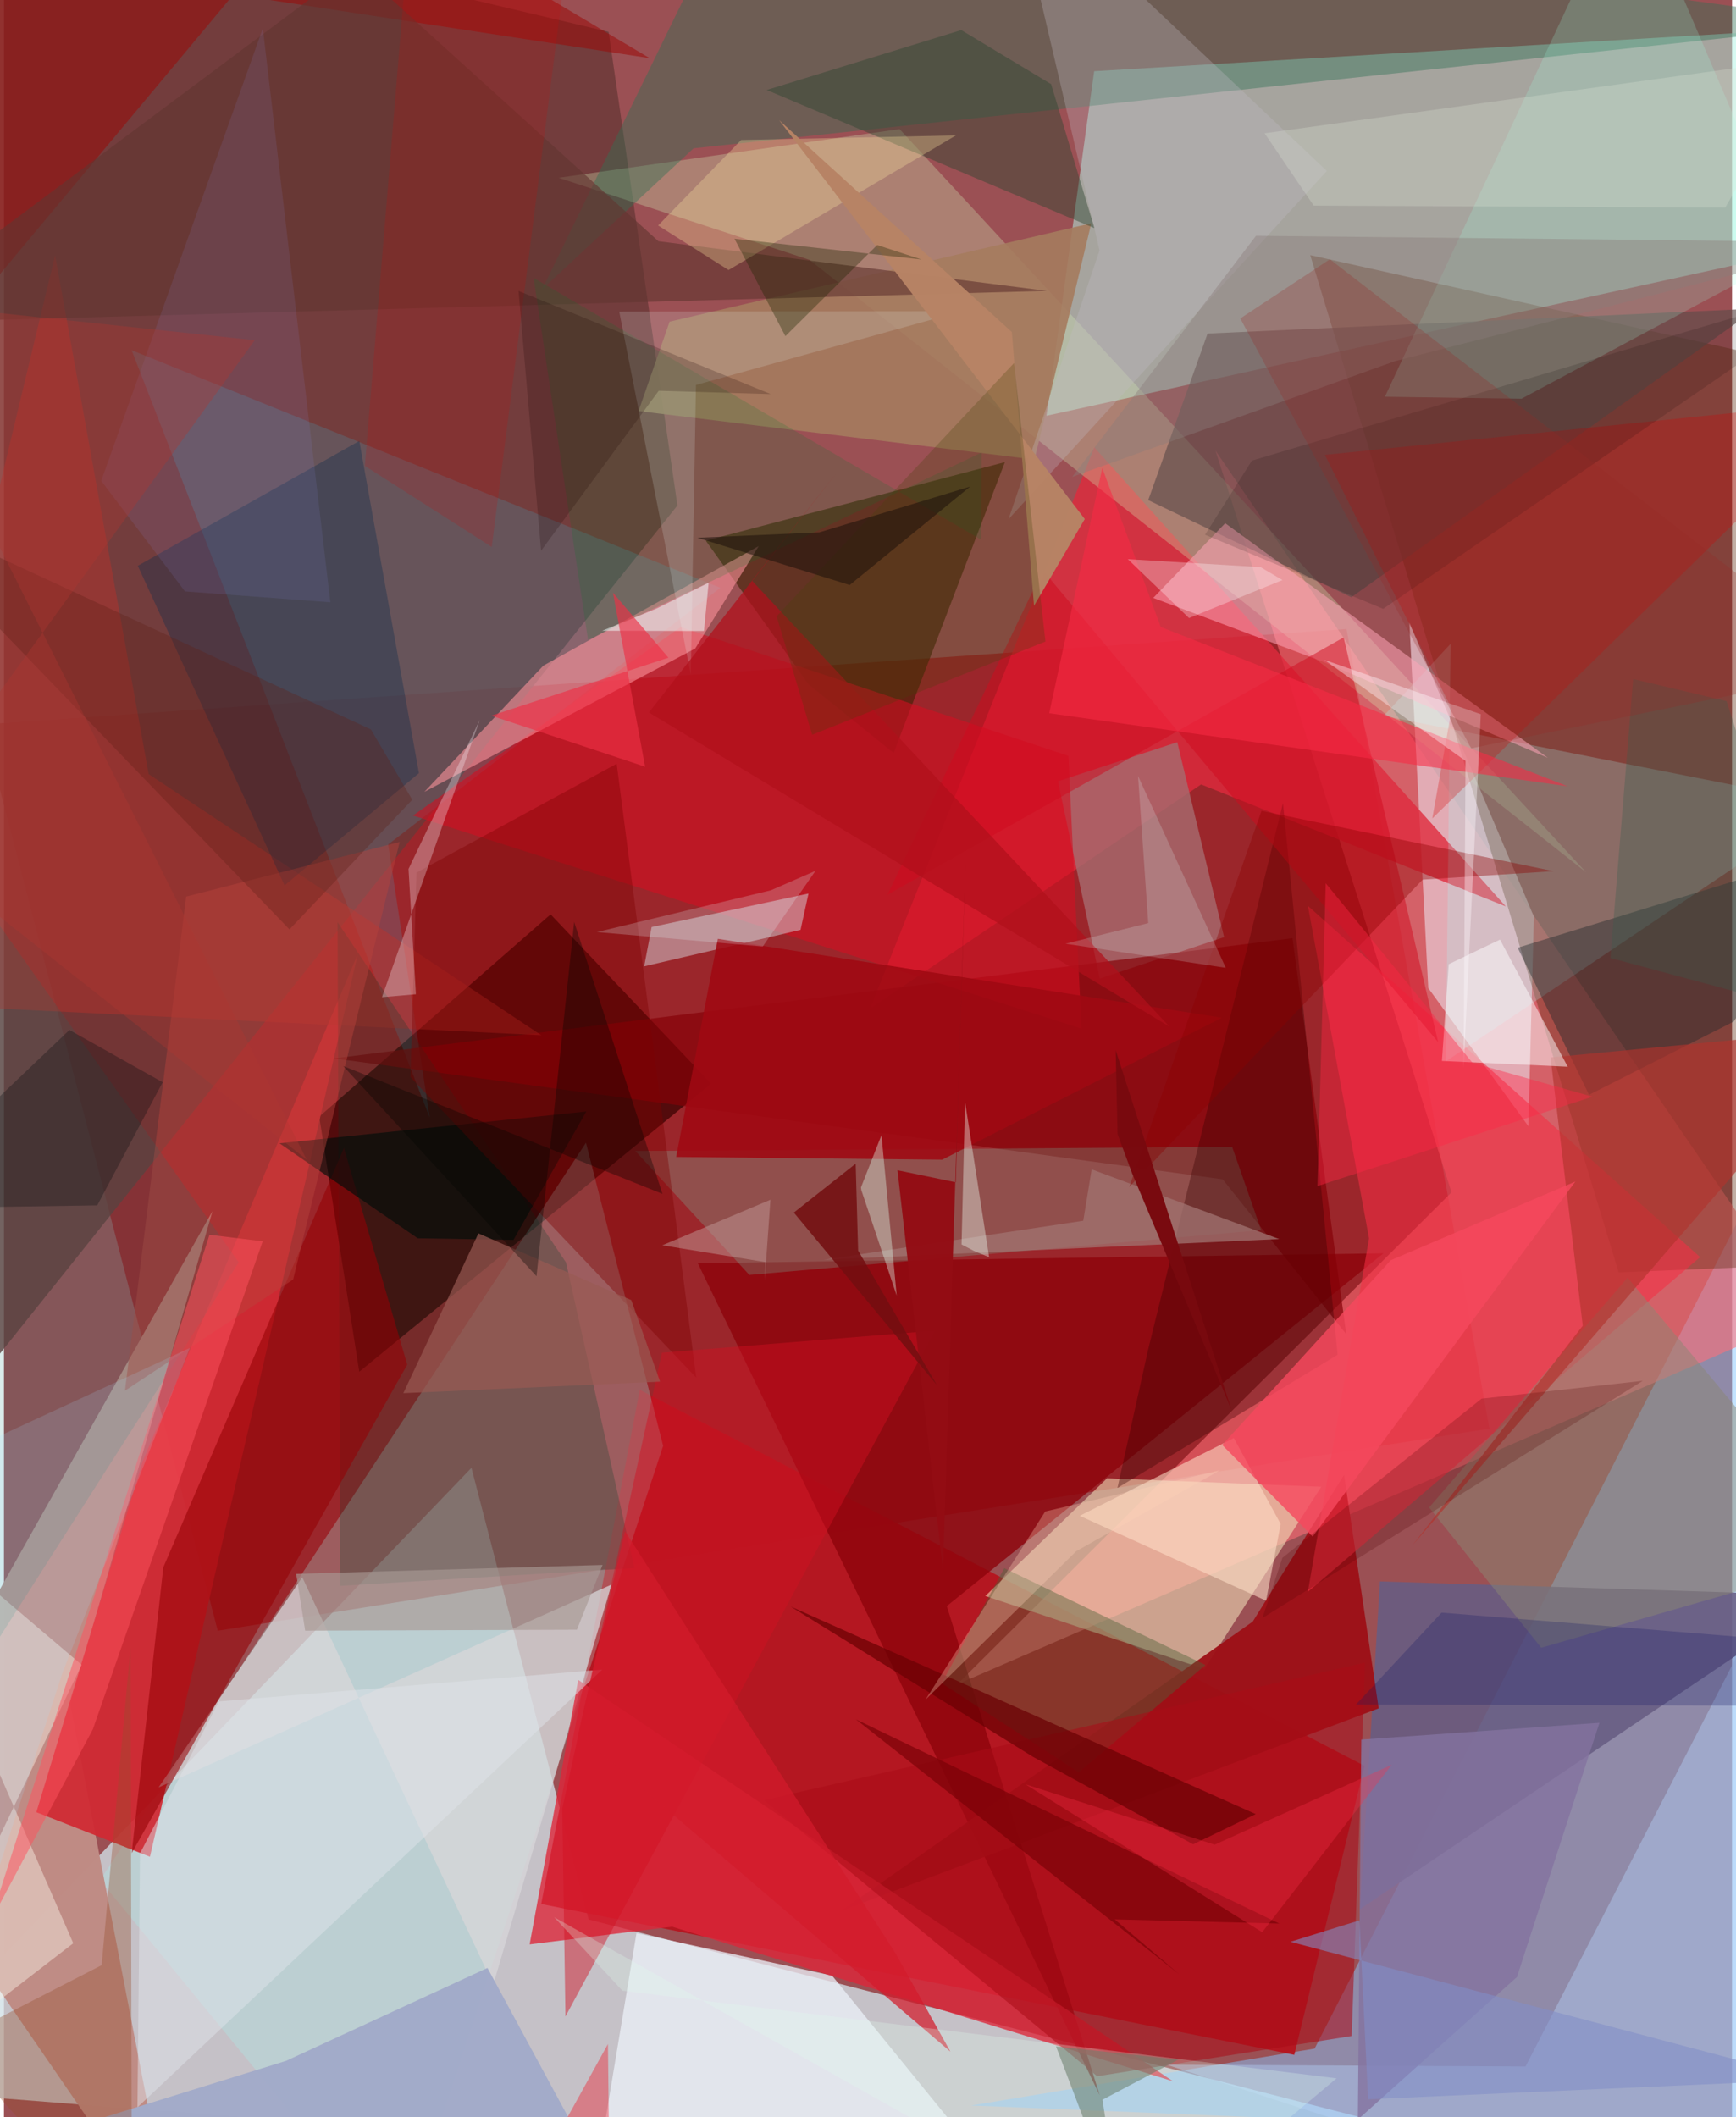 <svg xmlns="http://www.w3.org/2000/svg" width="228" height="278" viewBox="0 0 836 1024"><path fill="#9b5054" d="M0 0h836v1024H0z"/><path fill="#d0dfe5" fill-opacity=".788" d="M898 1086l-960-75.941 288.157-300.12 56.693 218.436z"/><path fill="#9c0209" fill-opacity=".541" d="M718.619 690.975l-69.115-386.74-659.598 46.173 113.517 438.331z"/><path fill="#b0f6e6" fill-opacity=".51" d="M527.414 34.433l-23.058 166.642L898 114.93V12.436z"/><path fill="#85c7ff" fill-opacity=".49" d="M898 475L634.05 990.838l-166.15 27.516 430.1 17.632z"/><path fill="#b51620" fill-opacity=".969" d="M307.59 672.216l-47.683 248.666 364.324 72.978 33.973-139.785z"/><path fill="#ff6f77" fill-opacity=".573" d="M700.295 576.696L461.173 814.64l411.533-178.101-286.582-418.563z"/><path fill="#6a3938" fill-opacity=".808" d="M-62 729.865l387.81-485.378L292.503 15.39-35.119-62z"/><path fill="#450707" fill-opacity=".835" d="M264.452 442.244l-111.919 97.841 19.356 123.384L342.16 524.113z"/><path fill="#a4f8f2" fill-opacity=".263" d="M46.514 909.341l235.05-356.636L318.9 699.32 191.425 1086z"/><path fill="#bf8c85" fill-opacity=".996" d="M100.876 585.805L-62 875.494 82.655 1086l-50.55-261.666z"/><path fill="#e7c5cf" fill-opacity=".741" d="M679.897 301.158l60.246 142.165-2.675 101.386-48.436-66.836z"/><path fill="#f3e3bb" fill-opacity=".561" d="M637.27 719.088l-56.531 88.12-105.98-35.285 58.897-56.928z"/><path fill="#df2a3d" fill-opacity=".792" d="M418.968 487.877l160.18-108.483 147.382 58.992-199.025-222.012z"/><path fill="#d5eeb6" fill-opacity=".302" d="M765.354 421.85L433.29 62.455 268.3 85.985l121.381 39.685z"/><path fill="#5e2d14" fill-opacity=".384" d="M898 610.648l-116.858 4.757L631.946 123.41l265.732 59.115z"/><path fill="#d12933" fill-opacity=".929" d="M67.152 706.789l-51.484 169.71 54.958 21.556L171.17 461.458z"/><path fill="#675d83" fill-opacity=".882" d="M655.967 923.43l9.709-158.552 191.815 6.003-7.983 22.077z"/><path fill="#422205" fill-opacity=".624" d="M430.4 364.171l-41.17-33.218-49.696-69.435 144.696-38.017z"/><path fill="#8d030b" fill-opacity=".796" d="M530.09 1013.377L335.683 610.999l331.723-4.827-211.297 170.64z"/><path fill="#317055" fill-opacity=".42" d="M260.366 139.905L358.831-62 898 11.398 333.637 71.73z"/><path fill="#26dcff" fill-opacity=".149" d="M205.96 540.527l-20.083-132.079 160.714-124.145L61.76 169.368z"/><path fill="#9d0f16" fill-opacity=".945" d="M665.058 826.268l-16.752-112.933-44.183 70.983-198.958 139.836z"/><path fill="#a6696d" fill-opacity=".816" d="M509.88 377.878l57.75-18.905 22.655 94.303-60.15 19.997z"/><path fill="#850007" fill-opacity=".678" d="M159.615 511.9l463.734-58.128 26.017 191.52-59.78-74.917z"/><path fill="#d8d7d9" fill-opacity=".741" d="M74.77 864.516l69.55-101.647 92.353 197.118 57.253-193.592z"/><path fill="#d30f21" fill-opacity=".588" d="M514.935 365.594l6.364 131.934L197.883 394.45l129.5-91.153z"/><path fill="#f52f43" fill-opacity=".569" d="M660.392 598.968l-29.587-160.853 189.743 169.922-189.77 161.878z"/><path fill="#5e4c4a" fill-opacity=".639" d="M553.563 241.89l98.248 46.98 196.046-139.637-265.58 12.092z"/><path fill="#eaeff7" fill-opacity=".773" d="M290.046 1030.96L305.999 935l94.604 20.503 57.738 70.988z"/><path fill="#aff" fill-opacity=".22" d="M667.481 346.24l32.355-34.849-2.279 201.933L882.784 388.83z"/><path fill="#67f9d5" fill-opacity=".196" d="M594.18 554.712l14.041 40.282-247.624 21.647-55.118-59.936z"/><path fill="#b4d1f6" fill-opacity=".431" d="M832.547 1086l-270.164-87.403 173.717.89 147.083-285.57z"/><path fill="#fe949d" fill-opacity=".573" d="M203.395 382.988L334.4 313.674l30.75-49.557-104.221 57.833z"/><path fill="#dc2739" fill-opacity=".788" d="M323.215 931.87l-68.907 8.565 23.509-127.93 287.694 194.114z"/><path fill="#be312a" fill-opacity=".439" d="M24.733 123.482l45.249 250.906L259.983 500.71-62 484.904z"/><path fill="#d6dae2" fill-opacity=".478" d="M385.374 449.748l3.839-17.576-75.898 16.202-3.608 19.006z"/><path fill="#013b29" fill-opacity=".239" d="M161.392 446.017l1.354 320.996 142.24-8.606L271.9 610.593z"/><path fill="#940005" fill-opacity=".573" d="M195.105 660.022L61.789 896.312l15.31-138.263 87.369-202.802z"/><path fill="#ffa5b9" fill-opacity=".533" d="M555.994 289.186l34.805-36.111 156.08 113.447-109.04-46.575z"/><path fill="#d20000" fill-opacity=".271" d="M639.038 219.999L898 193.399 690.991 395.867l9.402-53.004z"/><path fill="#4d6137" fill-opacity=".424" d="M483.921 758.47l-30.248 55.643 66.309 43.153L581.24 805.3z"/><path fill="#a0ffe3" fill-opacity=".196" d="M786.572-61.405L668.06 191.882l66.096.956 131.104-70.023z"/><path fill="#062b4b" fill-opacity=".333" d="M171.903 213.281L64.748 273.647l71 154.575 65.022-54.283z"/><path fill="#a57b5e" fill-opacity=".902" d="M526.024 107.99l-204.002 47.588-15.015 43.23 191.548 23.451z"/><path fill="#a2aac8" fill-opacity=".992" d="M233.91 951.815L306.527 1086-62 1058.295l198.448-61.518z"/><path fill="#9b0a08" fill-opacity=".537" d="M-62-29.165l6.367 226.035L160.624-62l151.762 90.131z"/><path fill="#f6ece1" fill-opacity=".475" d="M-62 720.501l99.579 84.717L-62 1013.59l95.533-73.695z"/><path fill="#22292b" fill-opacity=".424" d="M898 407.38l-61.25 86.742-69.94 35.395-34.511-71.128z"/><path fill="#380000" fill-opacity=".353" d="M553.608 652.32l-14.942 67.365 106.53-64.438-26.433-266.819z"/><path fill="#8b8772" fill-opacity=".49" d="M898 752.558l-154.331 44.418-54.217-67.878 96.028-111.12z"/><path fill="#623630" fill-opacity=".627" d="M316.615 116.682L504.5 140.683-62 156.323l231.54-172.87z"/><path fill="#2d4531" fill-opacity=".443" d="M368.979 43.527l158.57 66.828-20.96-69.665-43.486-26.143z"/><path fill="#000d0a" fill-opacity=".643" d="M133.309 552.983l148.416-15.399-35.256 62.118-46.298-.783z"/><path fill="#ffdfc8" fill-opacity=".565" d="M617.653 737.115l-22.68-41.556-74.542 37.587 90.155 41.063z"/><path fill="#944f2d" fill-opacity=".357" d="M-25.812 988.02L61.877 1086l-.605-289.732-14.016 154.219z"/><path fill="#d00a1d" fill-opacity=".486" d="M648.11 308.305l45.716 195.746L502.524 275.73l-75.127 157.04z"/><path fill="#7f0000" fill-opacity=".384" d="M196.67 521.005l2.896-98.97 96.856-52.637 38.48 296.911z"/><path fill="#b1322d" fill-opacity=".639" d="M681.346 747.489L898 497.209l-149.813 14.237 15.599 129.75z"/><path fill="#fbe7a1" fill-opacity=".306" d="M350.532 130.596L460.54 65.489l-103.915 2.228-40.16 41.348z"/><path fill="#b9443c" fill-opacity=".451" d="M88.153 433.645l103.27-26.409-51.517 211.601-81.37 53.79z"/><path fill="#a90b16" fill-opacity=".549" d="M651.983 984.747l6.461-180.597-290.912 66.523L528.851 1004.2z"/><path fill="#e0e5ea" fill-opacity=".482" d="M289.46 807.517L64.59 1019.218l1.225-122.8 38.155-73.51z"/><path fill="#d01021" fill-opacity=".455" d="M270.11 874.636l1.526 100.676 178.726-331.703-132.057 10.656z"/><path fill="#84739f" fill-opacity=".804" d="M654.964 1025.165l1.669-183.786 115.212-8.117-39.895 122.941z"/><path fill="#c4bbc6" fill-opacity=".294" d="M485.98 251.103L639.97 82.676 486.995-62l43.014 183.12z"/><path fill="#008077" fill-opacity=".145" d="M-62 363.283l38.13 223.462L-62 885.797 113.57 610.53z"/><path fill="#fefdff" fill-opacity=".498" d="M723.747 454.46l-24.816 11.89-3.283 46.79 60.861 2.78z"/><path fill="#9f0913" fill-opacity=".886" d="M325.19 559.576l128.709 1.315 135.304-68.655-243.844-38.162z"/><path fill="#d80600" fill-opacity=".165" d="M235.98 264.558L277.68-62l-80.616 15.764-22.479 271.568z"/><path fill="#6a0003" fill-opacity=".714" d="M497.74 849.675l-117.18-72.671 225.025 100.412-30.295 14.613z"/><path fill="#f72b44" fill-opacity=".573" d="M531.34 226.361l-25.68 118.607 250.792 35.33-196.824-77.031z"/><path fill="#027b2c" fill-opacity=".173" d="M472.814 261.092L256.23 134.408 282.56 309.5l190.385-90.654z"/><path fill="#ff515d" fill-opacity=".506" d="M125.17 600.383L43.016 836.371l-49.727 93.323L99.422 597.23z"/><path fill="#f6495e" fill-opacity=".804" d="M670.886 609.525l-81.536 89.352 43.762 44.332 127.076-171.73z"/><path fill="#f8f4f9" fill-opacity=".306" d="M182.866 482.3l47.37-134.186-34.524 72.163 3.577 60.606z"/><path fill="#898fe2" fill-opacity=".125" d="M157.892 291.305L125.237 13.713 47.069 232.558l40.503 53.484z"/><path fill="#e6fdf9" fill-opacity=".169" d="M297.651 150.735l165.769-.213-128.648 35.666-2.495 140.076z"/><path fill="#a07370" fill-opacity=".761" d="M522.132 590.447l-125.467 18.845 220.261-9.995-90.722-33.733z"/><path fill="#b0101b" fill-opacity=".725" d="M403.2 228.145l-41.193 52.857L563.81 496.515l-251.8-151.903z"/><path fill="#131764" fill-opacity=".263" d="M847.292 824.993l30.826-30.187-182.624-14.832-41.41 44.437z"/><path fill="#930d14" fill-opacity=".969" d="M460.473 571.846l4.746-156.87-10.971 344.35-21.985-193.324z"/><path fill="#b78365" fill-opacity=".984" d="M487.59 160.599l10.72 132.393 24.562-41.945L375.034 58.151z"/><path fill="#dce4d5" fill-opacity=".282" d="M832.697 100.418l41.925-72.625-264.756 36.682 23.757 34.97z"/><path fill="#e1fdee" fill-opacity=".38" d="M431.89 626.659l-17.124-51.07-.174-1.246 9.93-25.336z"/><path fill="#8b7c78" fill-opacity=".408" d="M516.775 230.655l156.496-56.092L898 117.151l-292.294-3.109z"/><path fill="#4d0300" fill-opacity=".22" d="M618.471 753.477l-9.663 29.115 184-114.742-77.941 8.613z"/><path fill="#9a5b53" fill-opacity=".678" d="M193.206 673.825l36.321-77.274 73.958 32.258 13.929 39.444z"/><path fill="#8c0000" fill-opacity=".38" d="M544.367 574.108l141.96-148.674 63.322-4.087-141.28-29.17z"/><path fill="#770005" fill-opacity=".643" d="M616.99 930.347l-79.658-2.015 31.162 26.502-156.352-123.237z"/><path fill="#effffd" fill-opacity=".51" d="M338.653 305.19l2.248-23.323-25.495 12.605-26.033 10.61z"/><path fill="#1d2500" fill-opacity=".341" d="M422.448 118.507l21.455 7.007-90.497-10.035 24.63 47.114z"/><path fill="#ffd2b9" fill-opacity=".306" d="M503.743 731.046l84.594-19.948-69.591 39.162-72.92 71.784z"/><path fill="#fffbff" fill-opacity=".376" d="M714.452 345.442l-75.674-26.278 68.289 48.873-.944 148.346z"/><path fill="#730e11" fill-opacity=".867" d="M451.314 669.878l-69.196-83.389 29.922-23.662 1.181 42.043z"/><path fill="#00090d" fill-opacity=".29" d="M45.135 582.984l-104.222 1.607 90.76-86.414 45.09 25.268z"/><path fill="#0e0004" fill-opacity=".141" d="M898 135.465L667.235 294.478l-86.181-35.835 22.673-35.874z"/><path fill="#818dc7" fill-opacity=".573" d="M622.364 939.177l252.009 66.68-214.434 9.476-4.202-86.524z"/><path fill="#ff2646" fill-opacity=".408" d="M710.434 514.036l58.051 16.404-133.033 43.216 3.98-146.462z"/><path fill="#46410a" fill-opacity=".263" d="M373.772 298.068L488.659 175.56l15.189 134.735-112.85 45.09z"/><path fill="#d21b2c" fill-opacity=".722" d="M277.798 838.462l22.656-97.91L431.617 945.25l26.247 47.064z"/><path fill="#a89993" fill-opacity=".651" d="M141.356 761.231L289.6 756.91l-12.419 31.338-131.464.45z"/><path fill="#e3fdfb" fill-opacity=".192" d="M513.56 456.46l77.517 11.638-42.44-92.78 4.95 71.15z"/><path fill="#ee2f46" fill-opacity=".639" d="M235.761 346.15l85.679-28.058-26.829-31.43 15.565 84.167z"/><path fill="#edfcf2" fill-opacity=".384" d="M476.592 608.09l-7.444-3.12-5.89-3.057 1.694-69.012z"/><path fill="#5e1f18" fill-opacity=".329" d="M177.52 352.81L-62 241.944 138.129 449.53l59.4-62.721z"/><path fill="#fffeff" fill-opacity=".298" d="M573.31 298.928l-29.616-28.485 64.19 3.854 10.634 6.252z"/><path fill="#a7e2ff" fill-opacity=".161" d="M28.353 808.947L-62 1086V722.174l151.927-70.195z"/><path fill="#fd3048" fill-opacity=".31" d="M671.364 853.548l-62.651 81.01-114.51-71.54 91.498 29.179z"/><path fill="#365d4d" fill-opacity=".314" d="M777.165 463.341l11.001-134.92 45.194 10.697 48.944 152.455z"/><path fill="#000402" fill-opacity=".337" d="M164.118 515.587l154.447 61.842-42.71-131.504-18.218 171.344z"/><path fill="#dffcee" fill-opacity=".271" d="M266.173 927.274L548.373 1086l96.317-80.795-345.49-42.377z"/><path fill="#697d6b" fill-opacity=".545" d="M568.138 996.178l-59.182-6.406 30.927 81.255-8.453-55.453z"/><path fill="#780a0f" fill-opacity=".988" d="M537.82 507.933l.9 40.585 7.106 19.144L593.83 681.82z"/><path fill="#972926" fill-opacity=".255" d="M641.435 125.39L898 323.528l-188.186 38.41L598.11 154.025z"/><path fill="#f40817" fill-opacity=".357" d="M292.033 1086l1.219-2.603-1.064-94.774-44.478 80.473z"/><path fill="#bf9794" fill-opacity=".506" d="M368.346 610.44l-.292 8.717 2.746-38.882-52.322 22.036z"/><path fill="#ae3630" fill-opacity=".357" d="M121.34 164.556L-52.175 403.76l198.57 157.037L-62 145.037z"/><path fill="#1f120b" fill-opacity=".565" d="M467.451 235.335l-58.307 47.624-73.686-22.872 58.962-2.588z"/><path fill="#e5fcff" fill-opacity=".212" d="M286.784 450.81l80.291 6.998 25.55-36.633-21.596 9.422z"/><path fill="#1a0003" fill-opacity=".204" d="M370.925 190.612l-54.171-1.606-56.914 77.367-10.89-125.653z"/></svg>